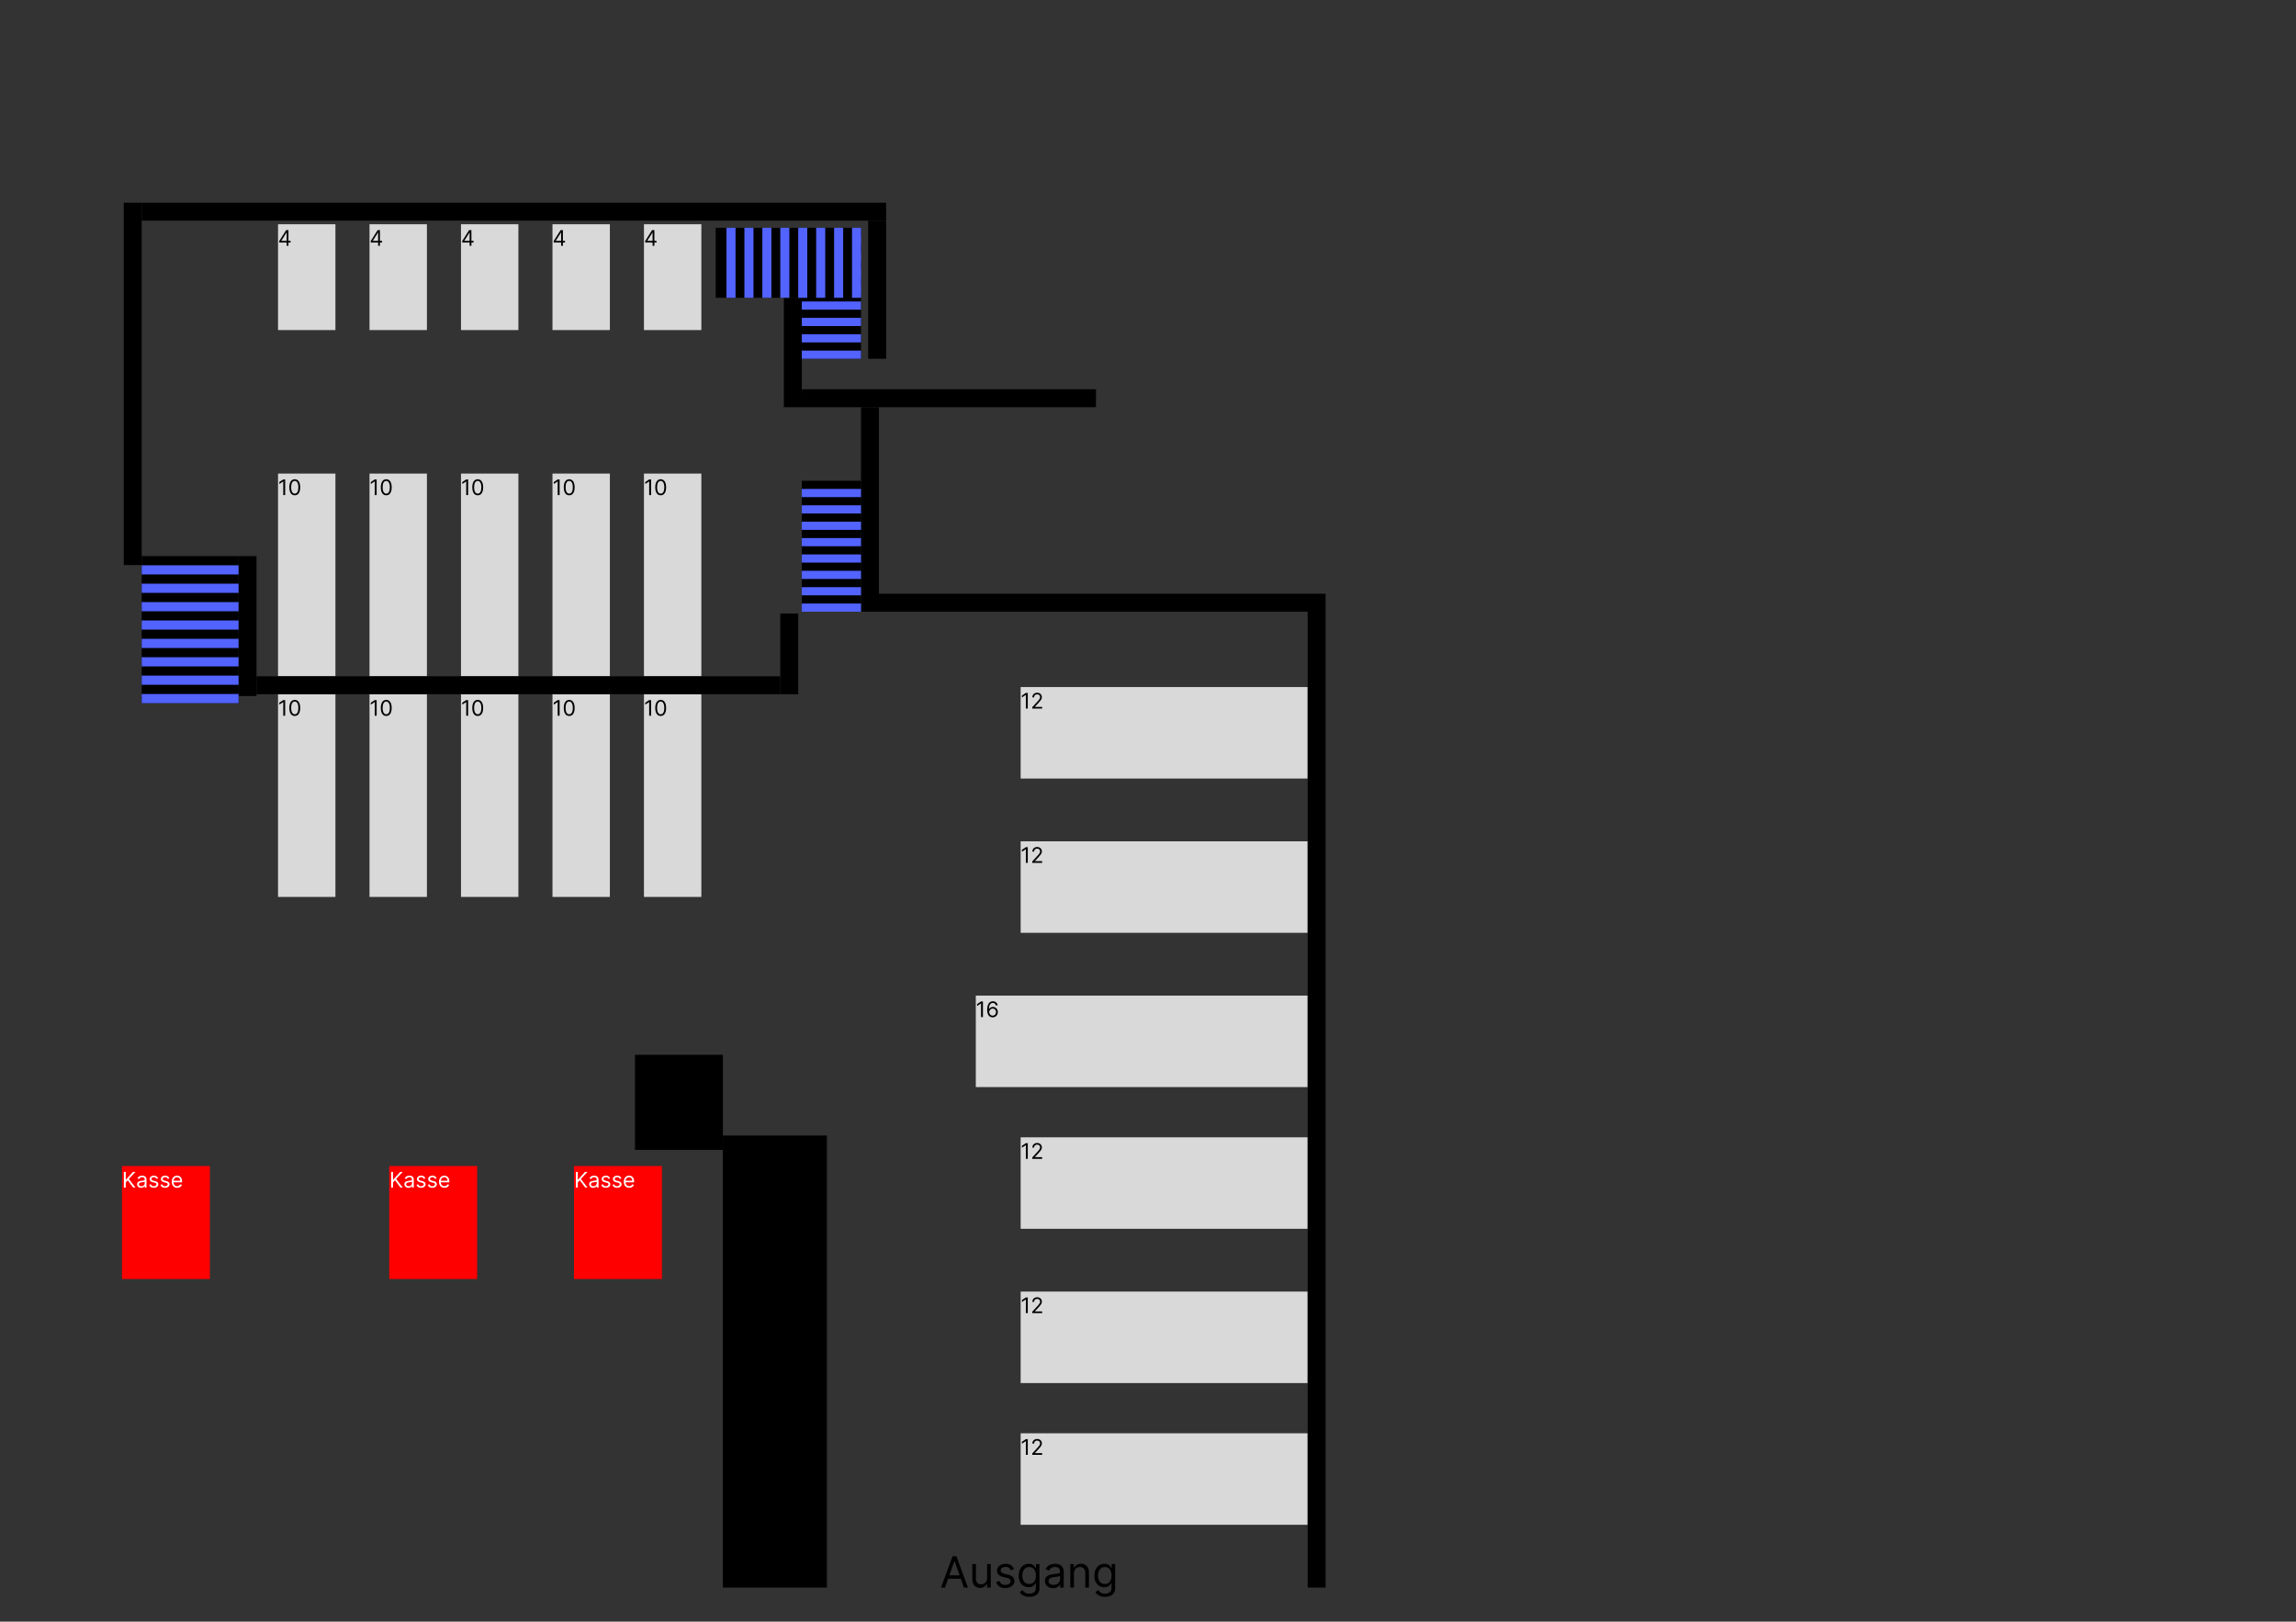 <svg width="1280" height="904" viewBox="0 0 1280 904" fill="none" xmlns="http://www.w3.org/2000/svg"><rect x="0" y="0" width="1280" height="904" fill="#333333" stroke="none"/><g id="Frame 1">
  <!-- <path fill="white" d="M0 0h1280v904H0Z" /> -->
  <path id="Tisch 15" fill="#D9D9D9" d="M569 383h160v51H569Z" />
  <path id="Tisch 14" fill="#D9D9D9" d="M569 469h160v51H569Z" />
  <path id="Tisch 13" fill="#D9D9D9" d="M544 555h185v51H544Z" />
  <path id="Tisch 12" fill="#D9D9D9" d="M569 634h160v51H569Z" />
  <path id="Tisch 11" fill="#D9D9D9" d="M569 720h160v51H569Z" />
  <path id="Tisch 10" fill="#D9D9D9" d="M569 799h160v51H569Z" />
  <path id="12" d="M572.972 386.273V395H571.915V387.381H571.864L569.733 388.795V387.722L571.915 386.273H572.972ZM575.482 395V394.233L578.362 391.08C578.7 390.71 578.979 390.389 579.197 390.116C579.416 389.841 579.578 389.582 579.683 389.341C579.791 389.097 579.845 388.841 579.845 388.574C579.845 388.267 579.771 388.001 579.624 387.777C579.479 387.553 579.28 387.379 579.027 387.257C578.774 387.135 578.49 387.074 578.175 387.074C577.839 387.074 577.547 387.143 577.297 387.283C577.05 387.419 576.858 387.611 576.722 387.858C576.588 388.105 576.521 388.395 576.521 388.727H575.516C575.516 388.216 575.634 387.767 575.869 387.381C576.105 386.994 576.426 386.693 576.832 386.477C577.241 386.261 577.7 386.153 578.209 386.153C578.72 386.153 579.173 386.261 579.568 386.477C579.963 386.693 580.273 386.984 580.497 387.351C580.722 387.717 580.834 388.125 580.834 388.574C580.834 388.895 580.776 389.209 580.659 389.516C580.545 389.82 580.347 390.159 580.062 390.534C579.781 390.906 579.391 391.361 578.891 391.898L576.93 393.994V394.062H580.987V395H575.482Z" fill="black" />
  <path id="12_2" d="M572.972 472.273V481H571.915V473.381H571.864L569.733 474.795V473.722L571.915 472.273H572.972ZM575.482 481V480.233L578.362 477.08C578.7 476.71 578.979 476.389 579.197 476.116C579.416 475.841 579.578 475.582 579.683 475.341C579.791 475.097 579.845 474.841 579.845 474.574C579.845 474.267 579.771 474.001 579.624 473.777C579.479 473.553 579.28 473.379 579.027 473.257C578.774 473.135 578.49 473.074 578.175 473.074C577.839 473.074 577.547 473.143 577.297 473.283C577.05 473.419 576.858 473.611 576.722 473.858C576.588 474.105 576.521 474.395 576.521 474.727H575.516C575.516 474.216 575.634 473.767 575.869 473.381C576.105 472.994 576.426 472.693 576.832 472.477C577.241 472.261 577.7 472.153 578.209 472.153C578.72 472.153 579.173 472.261 579.568 472.477C579.963 472.693 580.273 472.984 580.497 473.351C580.722 473.717 580.834 474.125 580.834 474.574C580.834 474.895 580.776 475.209 580.659 475.516C580.545 475.82 580.347 476.159 580.062 476.534C579.781 476.906 579.391 477.361 578.891 477.898L576.93 479.994V480.062H580.987V481H575.482Z" fill="black" />
  <path id="12_3" d="M572.972 637.273V646H571.915V638.381H571.864L569.733 639.795V638.722L571.915 637.273H572.972ZM575.482 646V645.233L578.362 642.08C578.7 641.71 578.979 641.389 579.197 641.116C579.416 640.841 579.578 640.582 579.683 640.341C579.791 640.097 579.845 639.841 579.845 639.574C579.845 639.267 579.771 639.001 579.624 638.777C579.479 638.553 579.28 638.379 579.027 638.257C578.774 638.135 578.49 638.074 578.175 638.074C577.839 638.074 577.547 638.143 577.297 638.283C577.05 638.419 576.858 638.611 576.722 638.858C576.588 639.105 576.521 639.395 576.521 639.727H575.516C575.516 639.216 575.634 638.767 575.869 638.381C576.105 637.994 576.426 637.693 576.832 637.477C577.241 637.261 577.7 637.153 578.209 637.153C578.72 637.153 579.173 637.261 579.568 637.477C579.963 637.693 580.273 637.984 580.497 638.351C580.722 638.717 580.834 639.125 580.834 639.574C580.834 639.895 580.776 640.209 580.659 640.516C580.545 640.82 580.347 641.159 580.062 641.534C579.781 641.906 579.391 642.361 578.891 642.898L576.93 644.994V645.062H580.987V646H575.482Z" fill="black" />
  <path id="12_4" d="M572.972 723.273V732H571.915V724.381H571.864L569.733 725.795V724.722L571.915 723.273H572.972ZM575.482 732V731.233L578.362 728.08C578.7 727.71 578.979 727.389 579.197 727.116C579.416 726.841 579.578 726.582 579.683 726.341C579.791 726.097 579.845 725.841 579.845 725.574C579.845 725.267 579.771 725.001 579.624 724.777C579.479 724.553 579.28 724.379 579.027 724.257C578.774 724.135 578.49 724.074 578.175 724.074C577.839 724.074 577.547 724.143 577.297 724.283C577.05 724.419 576.858 724.611 576.722 724.858C576.588 725.105 576.521 725.395 576.521 725.727H575.516C575.516 725.216 575.634 724.767 575.869 724.381C576.105 723.994 576.426 723.693 576.832 723.477C577.241 723.261 577.7 723.153 578.209 723.153C578.72 723.153 579.173 723.261 579.568 723.477C579.963 723.693 580.273 723.984 580.497 724.351C580.722 724.717 580.834 725.125 580.834 725.574C580.834 725.895 580.776 726.209 580.659 726.516C580.545 726.82 580.347 727.159 580.062 727.534C579.781 727.906 579.391 728.361 578.891 728.898L576.93 730.994V731.062H580.987V732H575.482Z" fill="black" />
  <path id="12_5" d="M572.972 802.273V811H571.915V803.381H571.864L569.733 804.795V803.722L571.915 802.273H572.972ZM575.482 811V810.233L578.362 807.08C578.7 806.71 578.979 806.389 579.197 806.116C579.416 805.841 579.578 805.582 579.683 805.341C579.791 805.097 579.845 804.841 579.845 804.574C579.845 804.267 579.771 804.001 579.624 803.777C579.479 803.553 579.28 803.379 579.027 803.257C578.774 803.135 578.49 803.074 578.175 803.074C577.839 803.074 577.547 803.143 577.297 803.283C577.05 803.419 576.858 803.611 576.722 803.858C576.588 804.105 576.521 804.395 576.521 804.727H575.516C575.516 804.216 575.634 803.767 575.869 803.381C576.105 802.994 576.426 802.693 576.832 802.477C577.241 802.261 577.7 802.153 578.209 802.153C578.72 802.153 579.173 802.261 579.568 802.477C579.963 802.693 580.273 802.984 580.497 803.351C580.722 803.717 580.834 804.125 580.834 804.574C580.834 804.895 580.776 805.209 580.659 805.516C580.545 805.82 580.347 806.159 580.062 806.534C579.781 806.906 579.391 807.361 578.891 807.898L576.93 809.994V810.062H580.987V811H575.482Z" fill="black" />
  <path id="16" d="M547.972 558.273V567H546.915V559.381H546.864L544.733 560.795V559.722L546.915 558.273H547.972ZM553.379 567.119C553.021 567.114 552.663 567.045 552.305 566.915C551.947 566.784 551.621 566.564 551.325 566.254C551.03 565.942 550.793 565.52 550.614 564.989C550.435 564.455 550.345 563.784 550.345 562.977C550.345 562.205 550.418 561.52 550.562 560.923C550.707 560.324 550.918 559.82 551.193 559.411C551.469 558.999 551.801 558.686 552.19 558.473C552.582 558.26 553.024 558.153 553.516 558.153C554.004 558.153 554.439 558.251 554.82 558.447C555.203 558.641 555.516 558.911 555.757 559.257C555.999 559.604 556.155 560.003 556.226 560.455H555.186C555.089 560.062 554.902 559.737 554.624 559.479C554.345 559.22 553.976 559.091 553.516 559.091C552.839 559.091 552.307 559.385 551.918 559.973C551.531 560.561 551.337 561.386 551.334 562.449H551.402C551.561 562.207 551.75 562.001 551.969 561.831C552.19 561.658 552.435 561.524 552.702 561.43C552.969 561.337 553.251 561.29 553.55 561.29C554.05 561.29 554.507 561.415 554.922 561.665C555.337 561.912 555.669 562.254 555.919 562.692C556.169 563.126 556.294 563.625 556.294 564.188C556.294 564.727 556.173 565.222 555.932 565.67C555.69 566.116 555.351 566.472 554.913 566.736C554.479 566.997 553.967 567.125 553.379 567.119ZM553.379 566.182C553.737 566.182 554.058 566.092 554.342 565.913C554.629 565.734 554.855 565.494 555.02 565.193C555.188 564.892 555.271 564.557 555.271 564.188C555.271 563.827 555.19 563.499 555.028 563.203C554.869 562.905 554.649 562.668 554.368 562.491C554.089 562.315 553.771 562.227 553.413 562.227C553.143 562.227 552.892 562.281 552.659 562.389C552.426 562.494 552.222 562.639 552.045 562.824C551.872 563.009 551.736 563.22 551.636 563.459C551.537 563.695 551.487 563.943 551.487 564.205C551.487 564.551 551.568 564.875 551.73 565.176C551.895 565.477 552.119 565.72 552.403 565.905C552.69 566.089 553.016 566.182 553.379 566.182Z" fill="black" />
  <path id="Ausgang" d="M526.83 885H524.614L531.023 867.545H533.205L539.614 885H537.398L532.182 870.307H532.045L526.83 885ZM527.648 878.182H536.58V880.057H527.648V878.182ZM550.31 879.648V871.909H552.321V885H550.31V882.784H550.173C549.866 883.449 549.389 884.014 548.741 884.48C548.094 884.94 547.276 885.17 546.287 885.17C545.469 885.17 544.741 884.991 544.105 884.634C543.469 884.27 542.969 883.724 542.605 882.997C542.241 882.264 542.06 881.341 542.06 880.227V871.909H544.071V880.091C544.071 881.045 544.338 881.807 544.872 882.375C545.412 882.943 546.099 883.227 546.935 883.227C547.435 883.227 547.943 883.099 548.46 882.844C548.983 882.588 549.42 882.196 549.773 881.668C550.131 881.139 550.31 880.466 550.31 879.648ZM565.278 874.841L563.471 875.352C563.357 875.051 563.19 874.759 562.968 874.474C562.752 874.185 562.457 873.946 562.082 873.759C561.707 873.571 561.227 873.477 560.641 873.477C559.84 873.477 559.173 873.662 558.638 874.031C558.11 874.395 557.846 874.858 557.846 875.42C557.846 875.92 558.028 876.315 558.391 876.605C558.755 876.895 559.323 877.136 560.096 877.33L562.039 877.807C563.21 878.091 564.082 878.526 564.656 879.111C565.229 879.69 565.516 880.437 565.516 881.352C565.516 882.102 565.3 882.773 564.869 883.364C564.442 883.955 563.846 884.42 563.079 884.761C562.312 885.102 561.42 885.273 560.403 885.273C559.067 885.273 557.962 884.983 557.087 884.403C556.212 883.824 555.658 882.977 555.425 881.864L557.335 881.386C557.516 882.091 557.86 882.619 558.366 882.972C558.877 883.324 559.545 883.5 560.369 883.5C561.306 883.5 562.05 883.301 562.602 882.903C563.158 882.5 563.437 882.017 563.437 881.455C563.437 881 563.278 880.619 562.96 880.312C562.641 880 562.153 879.767 561.494 879.614L559.312 879.102C558.113 878.818 557.232 878.378 556.67 877.781C556.113 877.179 555.835 876.426 555.835 875.523C555.835 874.784 556.042 874.131 556.457 873.562C556.877 872.994 557.448 872.548 558.17 872.224C558.897 871.901 559.721 871.739 560.641 871.739C561.937 871.739 562.954 872.023 563.692 872.591C564.437 873.159 564.965 873.909 565.278 874.841ZM573.828 890.182C572.857 890.182 572.021 890.057 571.322 889.807C570.624 889.562 570.041 889.239 569.575 888.835C569.115 888.438 568.749 888.011 568.476 887.557L570.078 886.432C570.26 886.67 570.49 886.943 570.768 887.25C571.047 887.562 571.428 887.832 571.911 888.06C572.399 888.293 573.038 888.409 573.828 888.409C574.885 888.409 575.757 888.153 576.445 887.642C577.132 887.131 577.476 886.33 577.476 885.239V882.58H577.305C577.158 882.818 576.947 883.114 576.675 883.466C576.408 883.812 576.021 884.122 575.516 884.395C575.016 884.662 574.339 884.795 573.487 884.795C572.43 884.795 571.482 884.545 570.641 884.045C569.805 883.545 569.143 882.818 568.655 881.864C568.172 880.909 567.93 879.75 567.93 878.386C567.93 877.045 568.166 875.878 568.638 874.884C569.109 873.884 569.766 873.111 570.607 872.565C571.447 872.014 572.419 871.739 573.521 871.739C574.374 871.739 575.05 871.881 575.55 872.165C576.055 872.443 576.442 872.761 576.709 873.119C576.982 873.472 577.192 873.761 577.339 873.989H577.544V871.909H579.487V885.375C579.487 886.5 579.232 887.415 578.72 888.119C578.214 888.83 577.533 889.349 576.675 889.679C575.822 890.014 574.874 890.182 573.828 890.182ZM573.76 882.989C574.567 882.989 575.249 882.804 575.805 882.435C576.362 882.065 576.786 881.534 577.075 880.841C577.365 880.148 577.51 879.318 577.51 878.352C577.51 877.409 577.368 876.577 577.084 875.855C576.8 875.134 576.379 874.568 575.822 874.159C575.266 873.75 574.578 873.545 573.76 873.545C572.908 873.545 572.197 873.761 571.629 874.193C571.067 874.625 570.643 875.205 570.359 875.932C570.081 876.659 569.942 877.466 569.942 878.352C569.942 879.261 570.084 880.065 570.368 880.764C570.658 881.457 571.084 882.003 571.646 882.401C572.214 882.793 572.919 882.989 573.76 882.989ZM587.021 885.307C586.192 885.307 585.439 885.151 584.763 884.838C584.087 884.52 583.55 884.062 583.152 883.466C582.754 882.864 582.555 882.136 582.555 881.284C582.555 880.534 582.703 879.926 582.999 879.46C583.294 878.989 583.689 878.619 584.183 878.352C584.678 878.085 585.223 877.886 585.82 877.756C586.422 877.619 587.027 877.511 587.635 877.432C588.43 877.33 589.075 877.253 589.57 877.202C590.07 877.145 590.433 877.051 590.661 876.92C590.893 876.79 591.01 876.562 591.01 876.239V876.17C591.01 875.33 590.78 874.676 590.32 874.21C589.865 873.744 589.175 873.511 588.249 873.511C587.288 873.511 586.536 873.722 585.99 874.142C585.445 874.562 585.061 875.011 584.839 875.489L582.93 874.807C583.271 874.011 583.726 873.392 584.294 872.949C584.868 872.5 585.493 872.187 586.169 872.011C586.851 871.83 587.521 871.739 588.18 871.739C588.601 871.739 589.084 871.79 589.629 871.892C590.18 871.989 590.712 872.19 591.223 872.497C591.74 872.804 592.169 873.267 592.51 873.886C592.851 874.506 593.021 875.335 593.021 876.375V885H591.01V883.227H590.908C590.771 883.511 590.544 883.815 590.226 884.139C589.908 884.463 589.484 884.739 588.956 884.966C588.428 885.193 587.783 885.307 587.021 885.307ZM587.328 883.5C588.124 883.5 588.794 883.344 589.339 883.031C589.891 882.719 590.305 882.315 590.584 881.821C590.868 881.327 591.01 880.807 591.01 880.261V878.42C590.925 878.523 590.737 878.616 590.447 878.702C590.163 878.781 589.834 878.852 589.459 878.915C589.089 878.972 588.729 879.023 588.376 879.068C588.03 879.108 587.749 879.142 587.533 879.17C587.01 879.239 586.521 879.349 586.067 879.503C585.618 879.651 585.254 879.875 584.976 880.176C584.703 880.472 584.567 880.875 584.567 881.386C584.567 882.085 584.825 882.614 585.342 882.972C585.865 883.324 586.527 883.5 587.328 883.5ZM598.704 877.125V885H596.692V871.909H598.636V873.955H598.806C599.113 873.29 599.579 872.756 600.204 872.352C600.829 871.943 601.636 871.739 602.624 871.739C603.511 871.739 604.286 871.92 604.951 872.284C605.616 872.642 606.133 873.188 606.502 873.92C606.871 874.648 607.056 875.568 607.056 876.682V885H605.045V876.818C605.045 875.79 604.778 874.989 604.244 874.415C603.71 873.835 602.977 873.545 602.045 873.545C601.403 873.545 600.829 873.685 600.323 873.963C599.823 874.241 599.428 874.648 599.138 875.182C598.849 875.716 598.704 876.364 598.704 877.125ZM616.016 890.182C615.044 890.182 614.209 890.057 613.51 889.807C612.811 889.562 612.229 889.239 611.763 888.835C611.303 888.438 610.936 888.011 610.663 887.557L612.266 886.432C612.447 886.67 612.678 886.943 612.956 887.25C613.234 887.562 613.615 887.832 614.098 888.06C614.587 888.293 615.226 888.409 616.016 888.409C617.072 888.409 617.945 888.153 618.632 887.642C619.32 887.131 619.663 886.33 619.663 885.239V882.58H619.493C619.345 882.818 619.135 883.114 618.862 883.466C618.595 883.812 618.209 884.122 617.703 884.395C617.203 884.662 616.527 884.795 615.675 884.795C614.618 884.795 613.669 884.545 612.828 884.045C611.993 883.545 611.331 882.818 610.842 881.864C610.359 880.909 610.118 879.75 610.118 878.386C610.118 877.045 610.354 875.878 610.825 874.884C611.297 873.884 611.953 873.111 612.794 872.565C613.635 872.014 614.607 871.739 615.709 871.739C616.561 871.739 617.237 871.881 617.737 872.165C618.243 872.443 618.629 872.761 618.896 873.119C619.169 873.472 619.379 873.761 619.527 873.989H619.732V871.909H621.675V885.375C621.675 886.5 621.419 887.415 620.908 888.119C620.402 888.83 619.72 889.349 618.862 889.679C618.01 890.014 617.061 890.182 616.016 890.182ZM615.947 882.989C616.754 882.989 617.436 882.804 617.993 882.435C618.55 882.065 618.973 881.534 619.263 880.841C619.553 880.148 619.697 879.318 619.697 878.352C619.697 877.409 619.555 876.577 619.271 875.855C618.987 875.134 618.567 874.568 618.01 874.159C617.453 873.75 616.766 873.545 615.947 873.545C615.095 873.545 614.385 873.761 613.817 874.193C613.254 874.625 612.831 875.205 612.547 875.932C612.268 876.659 612.129 877.466 612.129 878.352C612.129 879.261 612.271 880.065 612.555 880.764C612.845 881.457 613.271 882.003 613.834 882.401C614.402 882.793 615.107 882.989 615.947 882.989Z" fill="black" />
  <path id="Tisch 09" fill="#D9D9D9" d="M359 387h32v113H359Z" />
  <path id="Tisch 08" fill="#D9D9D9" d="M308 387h32v113H308Z" />
  <path id="Tisch 07" fill="#D9D9D9" d="M257 387h32v113H257Z" />
  <path id="Tisch 06" fill="#D9D9D9" d="M206 387h32v113H206Z" />
  <path id="Tisch 05" fill="#D9D9D9" d="M155 387h32v113H155Z" />
  <path id="Tisch 04" fill="#D9D9D9" d="M359 264h32v113H359Z" />
  <path id="Tisch 03" fill="#D9D9D9" d="M308 264h32v113H308Z" />
  <path id="Tisch 02" fill="#D9D9D9" d="M257 264h32v113H257Z" />
  <path id="Tisch 01" fill="#D9D9D9" d="M206 264h32v113H206Z" />
  <path id="Tisch 00" fill="#D9D9D9" d="M155 264h32v113H155Z" />
  <path id="Tisch 16" fill="#D9D9D9" d="M155 125h32v59H155Z" />
  <path id="Tisch 17" fill="#D9D9D9" d="M206 125h32v59H206Z" />
  <path id="Tisch 18" fill="#D9D9D9" d="M257 125h32v59H257Z" />
  <path id="Tisch 19" fill="#D9D9D9" d="M308 125h32v59H308Z" />
  <path id="Tisch 20" fill="#D9D9D9" d="M359 125h32v59H359Z" />
  <path id="Barriere 04" fill="black" d="M133 310h10v78H133Z" />
  <path id="Barriere 03" fill="black" d="M69 113h10v202H69Z" />
  <path id="Barriere 02" fill="black" d="M79 113h415v10H79Z" />
  <path id="Barriere 5" fill="black" d="M484 123h10v77H484Z" />
  <path id="Barriere 8" fill="black" d="M480 227h10v114H480Z" />
  <path id="Barriere 9" fill="black" d="M435 342h10v45H435Z" />
  <path id="Barriere 6" fill="black" d="M437 166h10v61H437Z" />
  <path id="Barriere 7" fill="black" d="M447 217h164v10H447Z" />
  <path id="Barriere 10" fill="black" d="M490 331h249v10H490Z" />
  <path id="Barriere 12" fill="black" d="M403 633h58v252H403Z" />
  <path id="Barriere 13" fill="black" d="M354 588h49v53H354Z" />
  <path id="Barriere 11" fill="black" d="M729 341h10v544H729Z" />
  <path id="Barriere 01" fill="black" d="M143 377h292v10H143Z" /><g id="Group 1">
  <path id="Rectangle 19" fill="black" d="M79 310h54v82H79Z" />
  <path id="Rectangle 20" fill="#5263FF" d="M79 315.125h54v5.125H79Z" />
  <path id="Rectangle 21" fill="#5263FF" d="M79 325.375h54v5.125H79Z" />
  <path id="Rectangle 22" fill="#5263FF" d="M79 335.625h54v5.125H79Z" />
  <path id="Rectangle 23" fill="#5263FF" d="M79 345.875h54v5.125H79Z" />
  <path id="Rectangle 24" fill="#5263FF" d="M79 356.125h54v5.125H79Z" />
  <path id="Rectangle 25" fill="#5263FF" d="M79 366.375h54v5.125H79Z" />
  <path id="Rectangle 26" fill="#5263FF" d="M79 376.625h54v5.125H79Z" />
  <path id="Rectangle 27" fill="#5263FF" d="M79 386.875h54v5.125H79Z" /></g><g id="Group 2">
  <path id="Rectangle 19_2" fill="black" d="M447 127h33v73H447Z" />
  <path id="Rectangle 20_2" fill="#5263FF" d="M447 131.562h33v4.562H447Z" />
  <path id="Rectangle 21_2" fill="#5263FF" d="M447 140.688h33v4.562H447Z" />
  <path id="Rectangle 22_2" fill="#5263FF" d="M447 149.812h33v4.562H447Z" />
  <path id="Rectangle 23_2" fill="#5263FF" d="M447 158.938h33v4.562H447Z" />
  <path id="Rectangle 24_2" fill="#5263FF" d="M447 168.062h33v4.562H447Z" />
  <path id="Rectangle 25_2" fill="#5263FF" d="M447 177.188h33v4.562H447Z" />
  <path id="Rectangle 26_2" fill="#5263FF" d="M447 186.312h33v4.562H447Z" />
  <path id="Rectangle 27_2" fill="#5263FF" d="M447 195.438h33v4.562H447Z" /></g><g id="Group 4">
  <path id="Rectangle 19_3" fill="black" d="M447 268h33v73H447Z" />
  <path id="Rectangle 20_3" fill="#5263FF" d="M447 272.562h33v4.562H447Z" />
  <path id="Rectangle 21_3" fill="#5263FF" d="M447 281.688h33v4.562H447Z" />
  <path id="Rectangle 22_3" fill="#5263FF" d="M447 290.812h33v4.562H447Z" />
  <path id="Rectangle 23_3" fill="#5263FF" d="M447 299.938h33v4.562H447Z" />
  <path id="Rectangle 24_3" fill="#5263FF" d="M447 309.062h33v4.562H447Z" />
  <path id="Rectangle 25_3" fill="#5263FF" d="M447 318.188h33v4.562H447Z" />
  <path id="Rectangle 26_3" fill="#5263FF" d="M447 327.312h33v4.562H447Z" />
  <path id="Rectangle 27_3" fill="#5263FF" d="M447 336.438h33v4.562H447Z" /></g>
  <path id="4" d="M155.699 135.21V134.341L159.534 128.273H160.165V129.619H159.739L156.841 134.205V134.273H162.006V135.21H155.699ZM159.807 137V134.946V134.541V128.273H160.812V137H159.807Z" fill="black" />
  <path id="4_2" d="M206.699 135.21V134.341L210.534 128.273H211.165V129.619H210.739L207.841 134.205V134.273H213.006V135.21H206.699ZM210.807 137V134.946V134.541V128.273H211.812V137H210.807Z" fill="black" />
  <path id="4_3" d="M257.699 135.21V134.341L261.534 128.273H262.165V129.619H261.739L258.841 134.205V134.273H264.006V135.21H257.699ZM261.807 137V134.946V134.541V128.273H262.812V137H261.807Z" fill="black" />
  <path id="4_4" d="M308.699 135.21V134.341L312.534 128.273H313.165V129.619H312.739L309.841 134.205V134.273H315.006V135.21H308.699ZM312.807 137V134.946V134.541V128.273H313.812V137H312.807Z" fill="black" />
  <path id="4_5" d="M359.699 135.21V134.341L363.534 128.273H364.165V129.619H363.739L360.841 134.205V134.273H366.006V135.21H359.699ZM363.807 137V134.946V134.541V128.273H364.812V137H363.807Z" fill="black" />
  <path id="10" d="M158.972 267.273V276H157.915V268.381H157.864L155.733 269.795V268.722L157.915 267.273H158.972ZM164.328 276.119C163.686 276.119 163.139 275.945 162.688 275.595C162.236 275.243 161.891 274.733 161.652 274.065C161.413 273.395 161.294 272.585 161.294 271.636C161.294 270.693 161.413 269.888 161.652 269.22C161.893 268.55 162.24 268.038 162.692 267.686C163.146 267.331 163.692 267.153 164.328 267.153C164.964 267.153 165.509 267.331 165.96 267.686C166.415 268.038 166.761 268.55 167 269.22C167.241 269.888 167.362 270.693 167.362 271.636C167.362 272.585 167.243 273.395 167.004 274.065C166.766 274.733 166.42 275.243 165.969 275.595C165.517 275.945 164.97 276.119 164.328 276.119ZM164.328 275.182C164.964 275.182 165.459 274.875 165.811 274.261C166.163 273.648 166.339 272.773 166.339 271.636C166.339 270.881 166.259 270.237 166.097 269.706C165.938 269.175 165.707 268.77 165.406 268.491C165.108 268.213 164.749 268.074 164.328 268.074C163.697 268.074 163.205 268.385 162.849 269.007C162.494 269.626 162.317 270.503 162.317 271.636C162.317 272.392 162.396 273.034 162.555 273.562C162.714 274.091 162.943 274.493 163.241 274.768C163.543 275.044 163.905 275.182 164.328 275.182Z" fill="black" />
  <path id="10_2" d="M209.972 267.273V276H208.915V268.381H208.864L206.733 269.795V268.722L208.915 267.273H209.972ZM215.328 276.119C214.686 276.119 214.139 275.945 213.688 275.595C213.236 275.243 212.891 274.733 212.652 274.065C212.413 273.395 212.294 272.585 212.294 271.636C212.294 270.693 212.413 269.888 212.652 269.22C212.893 268.55 213.24 268.038 213.692 267.686C214.146 267.331 214.692 267.153 215.328 267.153C215.964 267.153 216.509 267.331 216.96 267.686C217.415 268.038 217.761 268.55 218 269.22C218.241 269.888 218.362 270.693 218.362 271.636C218.362 272.585 218.243 273.395 218.004 274.065C217.766 274.733 217.42 275.243 216.969 275.595C216.517 275.945 215.97 276.119 215.328 276.119ZM215.328 275.182C215.964 275.182 216.459 274.875 216.811 274.261C217.163 273.648 217.339 272.773 217.339 271.636C217.339 270.881 217.259 270.237 217.097 269.706C216.938 269.175 216.707 268.77 216.406 268.491C216.108 268.213 215.749 268.074 215.328 268.074C214.697 268.074 214.205 268.385 213.849 269.007C213.494 269.626 213.317 270.503 213.317 271.636C213.317 272.392 213.396 273.034 213.555 273.562C213.714 274.091 213.943 274.493 214.241 274.768C214.543 275.044 214.905 275.182 215.328 275.182Z" fill="black" />
  <path id="10_3" d="M260.972 267.273V276H259.915V268.381H259.864L257.733 269.795V268.722L259.915 267.273H260.972ZM266.328 276.119C265.686 276.119 265.139 275.945 264.688 275.595C264.236 275.243 263.891 274.733 263.652 274.065C263.413 273.395 263.294 272.585 263.294 271.636C263.294 270.693 263.413 269.888 263.652 269.22C263.893 268.55 264.24 268.038 264.692 267.686C265.146 267.331 265.692 267.153 266.328 267.153C266.964 267.153 267.509 267.331 267.96 267.686C268.415 268.038 268.761 268.55 269 269.22C269.241 269.888 269.362 270.693 269.362 271.636C269.362 272.585 269.243 273.395 269.004 274.065C268.766 274.733 268.42 275.243 267.969 275.595C267.517 275.945 266.97 276.119 266.328 276.119ZM266.328 275.182C266.964 275.182 267.459 274.875 267.811 274.261C268.163 273.648 268.339 272.773 268.339 271.636C268.339 270.881 268.259 270.237 268.097 269.706C267.938 269.175 267.707 268.77 267.406 268.491C267.108 268.213 266.749 268.074 266.328 268.074C265.697 268.074 265.205 268.385 264.849 269.007C264.494 269.626 264.317 270.503 264.317 271.636C264.317 272.392 264.396 273.034 264.555 273.562C264.714 274.091 264.943 274.493 265.241 274.768C265.543 275.044 265.905 275.182 266.328 275.182Z" fill="black" />
  <path id="10_4" d="M311.972 267.273V276H310.915V268.381H310.864L308.733 269.795V268.722L310.915 267.273H311.972ZM317.328 276.119C316.686 276.119 316.139 275.945 315.688 275.595C315.236 275.243 314.891 274.733 314.652 274.065C314.413 273.395 314.294 272.585 314.294 271.636C314.294 270.693 314.413 269.888 314.652 269.22C314.893 268.55 315.24 268.038 315.692 267.686C316.146 267.331 316.692 267.153 317.328 267.153C317.964 267.153 318.509 267.331 318.96 267.686C319.415 268.038 319.761 268.55 320 269.22C320.241 269.888 320.362 270.693 320.362 271.636C320.362 272.585 320.243 273.395 320.004 274.065C319.766 274.733 319.42 275.243 318.969 275.595C318.517 275.945 317.97 276.119 317.328 276.119ZM317.328 275.182C317.964 275.182 318.459 274.875 318.811 274.261C319.163 273.648 319.339 272.773 319.339 271.636C319.339 270.881 319.259 270.237 319.097 269.706C318.938 269.175 318.707 268.77 318.406 268.491C318.108 268.213 317.749 268.074 317.328 268.074C316.697 268.074 316.205 268.385 315.849 269.007C315.494 269.626 315.317 270.503 315.317 271.636C315.317 272.392 315.396 273.034 315.555 273.562C315.714 274.091 315.943 274.493 316.241 274.768C316.543 275.044 316.905 275.182 317.328 275.182Z" fill="black" />
  <path id="10_5" d="M362.972 267.273V276H361.915V268.381H361.864L359.733 269.795V268.722L361.915 267.273H362.972ZM368.328 276.119C367.686 276.119 367.139 275.945 366.688 275.595C366.236 275.243 365.891 274.733 365.652 274.065C365.413 273.395 365.294 272.585 365.294 271.636C365.294 270.693 365.413 269.888 365.652 269.22C365.893 268.55 366.24 268.038 366.692 267.686C367.146 267.331 367.692 267.153 368.328 267.153C368.964 267.153 369.509 267.331 369.96 267.686C370.415 268.038 370.761 268.55 371 269.22C371.241 269.888 371.362 270.693 371.362 271.636C371.362 272.585 371.243 273.395 371.004 274.065C370.766 274.733 370.42 275.243 369.969 275.595C369.517 275.945 368.97 276.119 368.328 276.119ZM368.328 275.182C368.964 275.182 369.459 274.875 369.811 274.261C370.163 273.648 370.339 272.773 370.339 271.636C370.339 270.881 370.259 270.237 370.097 269.706C369.938 269.175 369.707 268.77 369.406 268.491C369.108 268.213 368.749 268.074 368.328 268.074C367.697 268.074 367.205 268.385 366.849 269.007C366.494 269.626 366.317 270.503 366.317 271.636C366.317 272.392 366.396 273.034 366.555 273.562C366.714 274.091 366.943 274.493 367.241 274.768C367.543 275.044 367.905 275.182 368.328 275.182Z" fill="black" />
  <path id="10_6" d="M158.972 390.273V399H157.915V391.381H157.864L155.733 392.795V391.722L157.915 390.273H158.972ZM164.328 399.119C163.686 399.119 163.139 398.945 162.688 398.595C162.236 398.243 161.891 397.733 161.652 397.065C161.413 396.395 161.294 395.585 161.294 394.636C161.294 393.693 161.413 392.888 161.652 392.22C161.893 391.55 162.24 391.038 162.692 390.686C163.146 390.331 163.692 390.153 164.328 390.153C164.964 390.153 165.509 390.331 165.96 390.686C166.415 391.038 166.761 391.55 167 392.22C167.241 392.888 167.362 393.693 167.362 394.636C167.362 395.585 167.243 396.395 167.004 397.065C166.766 397.733 166.42 398.243 165.969 398.595C165.517 398.945 164.97 399.119 164.328 399.119ZM164.328 398.182C164.964 398.182 165.459 397.875 165.811 397.261C166.163 396.648 166.339 395.773 166.339 394.636C166.339 393.881 166.259 393.237 166.097 392.706C165.938 392.175 165.707 391.77 165.406 391.491C165.108 391.213 164.749 391.074 164.328 391.074C163.697 391.074 163.205 391.385 162.849 392.007C162.494 392.626 162.317 393.503 162.317 394.636C162.317 395.392 162.396 396.034 162.555 396.562C162.714 397.091 162.943 397.493 163.241 397.768C163.543 398.044 163.905 398.182 164.328 398.182Z" fill="black" />
  <path id="10_7" d="M209.972 390.273V399H208.915V391.381H208.864L206.733 392.795V391.722L208.915 390.273H209.972ZM215.328 399.119C214.686 399.119 214.139 398.945 213.688 398.595C213.236 398.243 212.891 397.733 212.652 397.065C212.413 396.395 212.294 395.585 212.294 394.636C212.294 393.693 212.413 392.888 212.652 392.22C212.893 391.55 213.24 391.038 213.692 390.686C214.146 390.331 214.692 390.153 215.328 390.153C215.964 390.153 216.509 390.331 216.96 390.686C217.415 391.038 217.761 391.55 218 392.22C218.241 392.888 218.362 393.693 218.362 394.636C218.362 395.585 218.243 396.395 218.004 397.065C217.766 397.733 217.42 398.243 216.969 398.595C216.517 398.945 215.97 399.119 215.328 399.119ZM215.328 398.182C215.964 398.182 216.459 397.875 216.811 397.261C217.163 396.648 217.339 395.773 217.339 394.636C217.339 393.881 217.259 393.237 217.097 392.706C216.938 392.175 216.707 391.77 216.406 391.491C216.108 391.213 215.749 391.074 215.328 391.074C214.697 391.074 214.205 391.385 213.849 392.007C213.494 392.626 213.317 393.503 213.317 394.636C213.317 395.392 213.396 396.034 213.555 396.562C213.714 397.091 213.943 397.493 214.241 397.768C214.543 398.044 214.905 398.182 215.328 398.182Z" fill="black" />
  <path id="10_8" d="M260.972 390.273V399H259.915V391.381H259.864L257.733 392.795V391.722L259.915 390.273H260.972ZM266.328 399.119C265.686 399.119 265.139 398.945 264.688 398.595C264.236 398.243 263.891 397.733 263.652 397.065C263.413 396.395 263.294 395.585 263.294 394.636C263.294 393.693 263.413 392.888 263.652 392.22C263.893 391.55 264.24 391.038 264.692 390.686C265.146 390.331 265.692 390.153 266.328 390.153C266.964 390.153 267.509 390.331 267.96 390.686C268.415 391.038 268.761 391.55 269 392.22C269.241 392.888 269.362 393.693 269.362 394.636C269.362 395.585 269.243 396.395 269.004 397.065C268.766 397.733 268.42 398.243 267.969 398.595C267.517 398.945 266.97 399.119 266.328 399.119ZM266.328 398.182C266.964 398.182 267.459 397.875 267.811 397.261C268.163 396.648 268.339 395.773 268.339 394.636C268.339 393.881 268.259 393.237 268.097 392.706C267.938 392.175 267.707 391.77 267.406 391.491C267.108 391.213 266.749 391.074 266.328 391.074C265.697 391.074 265.205 391.385 264.849 392.007C264.494 392.626 264.317 393.503 264.317 394.636C264.317 395.392 264.396 396.034 264.555 396.562C264.714 397.091 264.943 397.493 265.241 397.768C265.543 398.044 265.905 398.182 266.328 398.182Z" fill="black" />
  <path id="10_9" d="M311.972 390.273V399H310.915V391.381H310.864L308.733 392.795V391.722L310.915 390.273H311.972ZM317.328 399.119C316.686 399.119 316.139 398.945 315.688 398.595C315.236 398.243 314.891 397.733 314.652 397.065C314.413 396.395 314.294 395.585 314.294 394.636C314.294 393.693 314.413 392.888 314.652 392.22C314.893 391.55 315.24 391.038 315.692 390.686C316.146 390.331 316.692 390.153 317.328 390.153C317.964 390.153 318.509 390.331 318.96 390.686C319.415 391.038 319.761 391.55 320 392.22C320.241 392.888 320.362 393.693 320.362 394.636C320.362 395.585 320.243 396.395 320.004 397.065C319.766 397.733 319.42 398.243 318.969 398.595C318.517 398.945 317.97 399.119 317.328 399.119ZM317.328 398.182C317.964 398.182 318.459 397.875 318.811 397.261C319.163 396.648 319.339 395.773 319.339 394.636C319.339 393.881 319.259 393.237 319.097 392.706C318.938 392.175 318.707 391.77 318.406 391.491C318.108 391.213 317.749 391.074 317.328 391.074C316.697 391.074 316.205 391.385 315.849 392.007C315.494 392.626 315.317 393.503 315.317 394.636C315.317 395.392 315.396 396.034 315.555 396.562C315.714 397.091 315.943 397.493 316.241 397.768C316.543 398.044 316.905 398.182 317.328 398.182Z" fill="black" />
  <path id="10_10" d="M362.972 390.273V399H361.915V391.381H361.864L359.733 392.795V391.722L361.915 390.273H362.972ZM368.328 399.119C367.686 399.119 367.139 398.945 366.688 398.595C366.236 398.243 365.891 397.733 365.652 397.065C365.413 396.395 365.294 395.585 365.294 394.636C365.294 393.693 365.413 392.888 365.652 392.22C365.893 391.55 366.24 391.038 366.692 390.686C367.146 390.331 367.692 390.153 368.328 390.153C368.964 390.153 369.509 390.331 369.96 390.686C370.415 391.038 370.761 391.55 371 392.22C371.241 392.888 371.362 393.693 371.362 394.636C371.362 395.585 371.243 396.395 371.004 397.065C370.766 397.733 370.42 398.243 369.969 398.595C369.517 398.945 368.97 399.119 368.328 399.119ZM368.328 398.182C368.964 398.182 369.459 397.875 369.811 397.261C370.163 396.648 370.339 395.773 370.339 394.636C370.339 393.881 370.259 393.237 370.097 392.706C369.938 392.175 369.707 391.77 369.406 391.491C369.108 391.213 368.749 391.074 368.328 391.074C367.697 391.074 367.205 391.385 366.849 392.007C366.494 392.626 366.317 393.503 366.317 394.636C366.317 395.392 366.396 396.034 366.555 396.562C366.714 397.091 366.943 397.493 367.241 397.768C367.543 398.044 367.905 398.182 368.328 398.182Z" fill="black" />
  <path id="Rectangle 28" fill="#FF0000" d="M320 650h49v63H320Z" />
  <path id="Rectangle 29" fill="#FF0000" d="M217 650h49v63H217Z" />
  <path id="Rectangle 30" fill="#FF0000" d="M68 650h49v63H68Z" />
  <path id="Kasse" d="M69.057 662V653.273H70.114V657.602H70.216L74.136 653.273H75.517L71.852 657.21L75.517 662H74.239L71.204 657.943L70.114 659.17V662H69.057ZM78.675 662.153C78.26 662.153 77.883 662.075 77.546 661.919C77.207 661.76 76.939 661.531 76.74 661.233C76.541 660.932 76.442 660.568 76.442 660.142C76.442 659.767 76.516 659.463 76.663 659.23C76.811 658.994 77.008 658.81 77.256 658.676C77.503 658.543 77.776 658.443 78.074 658.378C78.375 658.31 78.678 658.256 78.981 658.216C79.379 658.165 79.702 658.126 79.949 658.101C80.199 658.072 80.381 658.026 80.494 657.96C80.611 657.895 80.669 657.781 80.669 657.619V657.585C80.669 657.165 80.554 656.838 80.324 656.605C80.097 656.372 79.751 656.256 79.288 656.256C78.808 656.256 78.432 656.361 78.159 656.571C77.886 656.781 77.695 657.006 77.584 657.244L76.629 656.903C76.8 656.506 77.027 656.196 77.311 655.974C77.598 655.75 77.91 655.594 78.249 655.506C78.59 655.415 78.925 655.369 79.254 655.369C79.465 655.369 79.706 655.395 79.979 655.446C80.254 655.494 80.52 655.595 80.776 655.749C81.034 655.902 81.249 656.134 81.419 656.443C81.59 656.753 81.675 657.168 81.675 657.688V662H80.669V661.114H80.618C80.55 661.256 80.436 661.408 80.277 661.57C80.118 661.732 79.906 661.869 79.642 661.983C79.378 662.097 79.055 662.153 78.675 662.153ZM78.828 661.25C79.226 661.25 79.561 661.172 79.834 661.016C80.109 660.859 80.317 660.658 80.456 660.411C80.598 660.163 80.669 659.903 80.669 659.631V658.71C80.626 658.761 80.533 658.808 80.388 658.851C80.246 658.891 80.081 658.926 79.894 658.957C79.709 658.986 79.528 659.011 79.352 659.034C79.179 659.054 79.038 659.071 78.93 659.085C78.669 659.119 78.425 659.175 78.197 659.251C77.973 659.325 77.791 659.437 77.652 659.588C77.516 659.736 77.447 659.937 77.447 660.193C77.447 660.543 77.577 660.807 77.835 660.986C78.097 661.162 78.428 661.25 78.828 661.25ZM88.147 656.92L87.243 657.176C87.186 657.026 87.103 656.879 86.992 656.737C86.884 656.592 86.736 656.473 86.549 656.379C86.361 656.286 86.121 656.239 85.829 656.239C85.428 656.239 85.094 656.331 84.827 656.516C84.563 656.697 84.431 656.929 84.431 657.21C84.431 657.46 84.522 657.658 84.704 657.803C84.885 657.947 85.169 658.068 85.556 658.165L86.527 658.403C87.113 658.545 87.549 658.763 87.836 659.055C88.123 659.345 88.266 659.719 88.266 660.176C88.266 660.551 88.158 660.886 87.942 661.182C87.729 661.477 87.431 661.71 87.047 661.881C86.664 662.051 86.218 662.136 85.709 662.136C85.041 662.136 84.489 661.991 84.052 661.702C83.614 661.412 83.337 660.989 83.221 660.432L84.175 660.193C84.266 660.545 84.438 660.81 84.691 660.986C84.946 661.162 85.28 661.25 85.692 661.25C86.161 661.25 86.533 661.151 86.809 660.952C87.087 660.75 87.226 660.509 87.226 660.227C87.226 660 87.147 659.81 86.988 659.656C86.829 659.5 86.584 659.384 86.255 659.307L85.164 659.051C84.564 658.909 84.124 658.689 83.843 658.391C83.564 658.089 83.425 657.713 83.425 657.261C83.425 656.892 83.529 656.565 83.736 656.281C83.946 655.997 84.232 655.774 84.593 655.612C84.956 655.45 85.368 655.369 85.829 655.369C86.476 655.369 86.985 655.511 87.354 655.795C87.726 656.08 87.99 656.455 88.147 656.92ZM94.416 656.92L93.513 657.176C93.456 657.026 93.372 656.879 93.261 656.737C93.153 656.592 93.006 656.473 92.818 656.379C92.631 656.286 92.391 656.239 92.098 656.239C91.697 656.239 91.364 656.331 91.097 656.516C90.832 656.697 90.7 656.929 90.7 657.21C90.7 657.46 90.791 657.658 90.973 657.803C91.155 657.947 91.439 658.068 91.825 658.165L92.797 658.403C93.382 658.545 93.818 658.763 94.105 659.055C94.392 659.345 94.535 659.719 94.535 660.176C94.535 660.551 94.428 660.886 94.212 661.182C93.999 661.477 93.7 661.71 93.317 661.881C92.933 662.051 92.487 662.136 91.979 662.136C91.311 662.136 90.758 661.991 90.321 661.702C89.883 661.412 89.606 660.989 89.49 660.432L90.445 660.193C90.535 660.545 90.707 660.81 90.96 660.986C91.216 661.162 91.55 661.25 91.962 661.25C92.43 661.25 92.803 661.151 93.078 660.952C93.356 660.75 93.496 660.509 93.496 660.227C93.496 660 93.416 659.81 93.257 659.656C93.098 659.5 92.854 659.384 92.524 659.307L91.433 659.051C90.834 658.909 90.394 658.689 90.112 658.391C89.834 658.089 89.695 657.713 89.695 657.261C89.695 656.892 89.798 656.565 90.006 656.281C90.216 655.997 90.501 655.774 90.862 655.612C91.226 655.45 91.638 655.369 92.098 655.369C92.746 655.369 93.254 655.511 93.624 655.795C93.996 656.08 94.26 656.455 94.416 656.92ZM98.794 662.136C98.163 662.136 97.619 661.997 97.162 661.719C96.707 661.438 96.356 661.045 96.109 660.543C95.865 660.037 95.743 659.449 95.743 658.778C95.743 658.108 95.865 657.517 96.109 657.006C96.356 656.491 96.7 656.091 97.14 655.804C97.584 655.514 98.1 655.369 98.691 655.369C99.032 655.369 99.369 655.426 99.701 655.54C100.034 655.653 100.336 655.838 100.609 656.094C100.882 656.347 101.099 656.682 101.261 657.099C101.423 657.517 101.504 658.031 101.504 658.642V659.068H96.459V658.199H100.481C100.481 657.83 100.407 657.5 100.26 657.21C100.115 656.92 99.907 656.692 99.637 656.524C99.37 656.357 99.055 656.273 98.691 656.273C98.291 656.273 97.944 656.372 97.652 656.571C97.362 656.767 97.139 657.023 96.983 657.338C96.826 657.653 96.748 657.991 96.748 658.352V658.932C96.748 659.426 96.834 659.845 97.004 660.189C97.177 660.53 97.417 660.79 97.724 660.969C98.031 661.145 98.387 661.233 98.794 661.233C99.058 661.233 99.296 661.196 99.51 661.122C99.725 661.045 99.912 660.932 100.068 660.781C100.224 660.628 100.345 660.437 100.43 660.21L101.402 660.483C101.299 660.812 101.127 661.102 100.886 661.352C100.645 661.599 100.346 661.793 99.991 661.932C99.636 662.068 99.237 662.136 98.794 662.136Z" fill="white" />
  <path id="Kasse_2" d="M218.057 662V653.273H219.114V657.602H219.216L223.136 653.273H224.517L220.852 657.21L224.517 662H223.239L220.205 657.943L219.114 659.17V662H218.057ZM227.675 662.153C227.26 662.153 226.884 662.075 226.545 661.919C226.207 661.76 225.939 661.531 225.74 661.233C225.541 660.932 225.442 660.568 225.442 660.142C225.442 659.767 225.516 659.463 225.663 659.23C225.811 658.994 226.009 658.81 226.256 658.676C226.503 658.543 226.776 658.443 227.074 658.378C227.375 658.31 227.678 658.256 227.982 658.216C228.379 658.165 228.702 658.126 228.949 658.101C229.199 658.072 229.381 658.026 229.494 657.96C229.611 657.895 229.669 657.781 229.669 657.619V657.585C229.669 657.165 229.554 656.838 229.324 656.605C229.097 656.372 228.751 656.256 228.288 656.256C227.808 656.256 227.432 656.361 227.159 656.571C226.886 656.781 226.695 657.006 226.584 657.244L225.629 656.903C225.8 656.506 226.027 656.196 226.311 655.974C226.598 655.75 226.911 655.594 227.249 655.506C227.589 655.415 227.925 655.369 228.254 655.369C228.464 655.369 228.706 655.395 228.979 655.446C229.254 655.494 229.52 655.595 229.776 655.749C230.034 655.902 230.249 656.134 230.419 656.443C230.589 656.753 230.675 657.168 230.675 657.688V662H229.669V661.114H229.618C229.55 661.256 229.436 661.408 229.277 661.57C229.118 661.732 228.906 661.869 228.642 661.983C228.378 662.097 228.055 662.153 227.675 662.153ZM227.828 661.25C228.226 661.25 228.561 661.172 228.834 661.016C229.109 660.859 229.317 660.658 229.456 660.411C229.598 660.163 229.669 659.903 229.669 659.631V658.71C229.626 658.761 229.533 658.808 229.388 658.851C229.246 658.891 229.081 658.926 228.893 658.957C228.709 658.986 228.528 659.011 228.352 659.034C228.179 659.054 228.038 659.071 227.93 659.085C227.669 659.119 227.425 659.175 227.197 659.251C226.973 659.325 226.791 659.437 226.652 659.588C226.516 659.736 226.447 659.937 226.447 660.193C226.447 660.543 226.577 660.807 226.835 660.986C227.097 661.162 227.428 661.25 227.828 661.25ZM237.147 656.92L236.243 657.176C236.186 657.026 236.103 656.879 235.992 656.737C235.884 656.592 235.736 656.473 235.549 656.379C235.361 656.286 235.121 656.239 234.828 656.239C234.428 656.239 234.094 656.331 233.827 656.516C233.563 656.697 233.431 656.929 233.431 657.21C233.431 657.46 233.522 657.658 233.703 657.803C233.885 657.947 234.169 658.068 234.556 658.165L235.527 658.403C236.113 658.545 236.549 658.763 236.836 659.055C237.123 659.345 237.266 659.719 237.266 660.176C237.266 660.551 237.158 660.886 236.942 661.182C236.729 661.477 236.431 661.71 236.047 661.881C235.664 662.051 235.218 662.136 234.709 662.136C234.042 662.136 233.489 661.991 233.051 661.702C232.614 661.412 232.337 660.989 232.221 660.432L233.175 660.193C233.266 660.545 233.438 660.81 233.691 660.986C233.946 661.162 234.28 661.25 234.692 661.25C235.161 661.25 235.533 661.151 235.809 660.952C236.087 660.75 236.226 660.509 236.226 660.227C236.226 660 236.147 659.81 235.988 659.656C235.828 659.5 235.584 659.384 235.255 659.307L234.164 659.051C233.564 658.909 233.124 658.689 232.843 658.391C232.564 658.089 232.425 657.713 232.425 657.261C232.425 656.892 232.529 656.565 232.736 656.281C232.946 655.997 233.232 655.774 233.593 655.612C233.956 655.45 234.368 655.369 234.828 655.369C235.476 655.369 235.985 655.511 236.354 655.795C236.726 656.08 236.99 656.455 237.147 656.92ZM243.416 656.92L242.513 657.176C242.456 657.026 242.372 656.879 242.261 656.737C242.153 656.592 242.006 656.473 241.818 656.379C241.631 656.286 241.391 656.239 241.098 656.239C240.697 656.239 240.364 656.331 240.097 656.516C239.832 656.697 239.7 656.929 239.7 657.21C239.7 657.46 239.791 657.658 239.973 657.803C240.155 657.947 240.439 658.068 240.825 658.165L241.797 658.403C242.382 658.545 242.818 658.763 243.105 659.055C243.392 659.345 243.536 659.719 243.536 660.176C243.536 660.551 243.428 660.886 243.212 661.182C242.999 661.477 242.7 661.71 242.317 661.881C241.933 662.051 241.487 662.136 240.979 662.136C240.311 662.136 239.759 661.991 239.321 661.702C238.884 661.412 238.607 660.989 238.49 660.432L239.445 660.193C239.536 660.545 239.707 660.81 239.96 660.986C240.216 661.162 240.55 661.25 240.962 661.25C241.43 661.25 241.803 661.151 242.078 660.952C242.357 660.75 242.496 660.509 242.496 660.227C242.496 660 242.416 659.81 242.257 659.656C242.098 659.5 241.854 659.384 241.524 659.307L240.433 659.051C239.834 658.909 239.393 658.689 239.112 658.391C238.834 658.089 238.695 657.713 238.695 657.261C238.695 656.892 238.798 656.565 239.006 656.281C239.216 655.997 239.501 655.774 239.862 655.612C240.226 655.45 240.638 655.369 241.098 655.369C241.746 655.369 242.254 655.511 242.624 655.795C242.996 656.08 243.26 656.455 243.416 656.92ZM247.794 662.136C247.163 662.136 246.619 661.997 246.162 661.719C245.707 661.438 245.356 661.045 245.109 660.543C244.865 660.037 244.743 659.449 244.743 658.778C244.743 658.108 244.865 657.517 245.109 657.006C245.356 656.491 245.7 656.091 246.14 655.804C246.583 655.514 247.1 655.369 247.691 655.369C248.032 655.369 248.369 655.426 248.701 655.54C249.034 655.653 249.336 655.838 249.609 656.094C249.882 656.347 250.099 656.682 250.261 657.099C250.423 657.517 250.504 658.031 250.504 658.642V659.068H245.458V658.199H249.481C249.481 657.83 249.407 657.5 249.26 657.21C249.115 656.92 248.907 656.692 248.637 656.524C248.37 656.357 248.055 656.273 247.691 656.273C247.291 656.273 246.944 656.372 246.652 656.571C246.362 656.767 246.139 657.023 245.983 657.338C245.826 657.653 245.748 657.991 245.748 658.352V658.932C245.748 659.426 245.833 659.845 246.004 660.189C246.177 660.53 246.417 660.79 246.724 660.969C247.031 661.145 247.387 661.233 247.794 661.233C248.058 661.233 248.297 661.196 248.51 661.122C248.725 661.045 248.912 660.932 249.068 660.781C249.224 660.628 249.345 660.437 249.43 660.21L250.402 660.483C250.299 660.812 250.127 661.102 249.886 661.352C249.645 661.599 249.346 661.793 248.991 661.932C248.636 662.068 248.237 662.136 247.794 662.136Z" fill="white" />
  <path id="Kasse_3" d="M321.057 662V653.273H322.114V657.602H322.216L326.136 653.273H327.517L323.852 657.21L327.517 662H326.239L323.205 657.943L322.114 659.17V662H321.057ZM330.675 662.153C330.26 662.153 329.884 662.075 329.545 661.919C329.207 661.76 328.939 661.531 328.74 661.233C328.541 660.932 328.442 660.568 328.442 660.142C328.442 659.767 328.516 659.463 328.663 659.23C328.811 658.994 329.009 658.81 329.256 658.676C329.503 658.543 329.776 658.443 330.074 658.378C330.375 658.31 330.678 658.256 330.982 658.216C331.379 658.165 331.702 658.126 331.949 658.101C332.199 658.072 332.381 658.026 332.494 657.96C332.611 657.895 332.669 657.781 332.669 657.619V657.585C332.669 657.165 332.554 656.838 332.324 656.605C332.097 656.372 331.751 656.256 331.288 656.256C330.808 656.256 330.432 656.361 330.159 656.571C329.886 656.781 329.695 657.006 329.584 657.244L328.629 656.903C328.8 656.506 329.027 656.196 329.311 655.974C329.598 655.75 329.911 655.594 330.249 655.506C330.589 655.415 330.925 655.369 331.254 655.369C331.464 655.369 331.706 655.395 331.979 655.446C332.254 655.494 332.52 655.595 332.776 655.749C333.034 655.902 333.249 656.134 333.419 656.443C333.589 656.753 333.675 657.168 333.675 657.688V662H332.669V661.114H332.618C332.55 661.256 332.436 661.408 332.277 661.57C332.118 661.732 331.906 661.869 331.642 661.983C331.378 662.097 331.055 662.153 330.675 662.153ZM330.828 661.25C331.226 661.25 331.561 661.172 331.834 661.016C332.109 660.859 332.317 660.658 332.456 660.411C332.598 660.163 332.669 659.903 332.669 659.631V658.71C332.626 658.761 332.533 658.808 332.388 658.851C332.246 658.891 332.081 658.926 331.893 658.957C331.709 658.986 331.528 659.011 331.352 659.034C331.179 659.054 331.038 659.071 330.93 659.085C330.669 659.119 330.425 659.175 330.197 659.251C329.973 659.325 329.791 659.437 329.652 659.588C329.516 659.736 329.447 659.937 329.447 660.193C329.447 660.543 329.577 660.807 329.835 660.986C330.097 661.162 330.428 661.25 330.828 661.25ZM340.147 656.92L339.243 657.176C339.186 657.026 339.103 656.879 338.992 656.737C338.884 656.592 338.736 656.473 338.549 656.379C338.361 656.286 338.121 656.239 337.828 656.239C337.428 656.239 337.094 656.331 336.827 656.516C336.563 656.697 336.431 656.929 336.431 657.21C336.431 657.46 336.522 657.658 336.703 657.803C336.885 657.947 337.169 658.068 337.556 658.165L338.527 658.403C339.113 658.545 339.549 658.763 339.836 659.055C340.123 659.345 340.266 659.719 340.266 660.176C340.266 660.551 340.158 660.886 339.942 661.182C339.729 661.477 339.431 661.71 339.047 661.881C338.664 662.051 338.218 662.136 337.709 662.136C337.042 662.136 336.489 661.991 336.051 661.702C335.614 661.412 335.337 660.989 335.221 660.432L336.175 660.193C336.266 660.545 336.438 660.81 336.691 660.986C336.946 661.162 337.28 661.25 337.692 661.25C338.161 661.25 338.533 661.151 338.809 660.952C339.087 660.75 339.226 660.509 339.226 660.227C339.226 660 339.147 659.81 338.988 659.656C338.828 659.5 338.584 659.384 338.255 659.307L337.164 659.051C336.564 658.909 336.124 658.689 335.843 658.391C335.564 658.089 335.425 657.713 335.425 657.261C335.425 656.892 335.529 656.565 335.736 656.281C335.946 655.997 336.232 655.774 336.593 655.612C336.956 655.45 337.368 655.369 337.828 655.369C338.476 655.369 338.985 655.511 339.354 655.795C339.726 656.08 339.99 656.455 340.147 656.92ZM346.416 656.92L345.513 657.176C345.456 657.026 345.372 656.879 345.261 656.737C345.153 656.592 345.006 656.473 344.818 656.379C344.631 656.286 344.391 656.239 344.098 656.239C343.697 656.239 343.364 656.331 343.097 656.516C342.832 656.697 342.7 656.929 342.7 657.21C342.7 657.46 342.791 657.658 342.973 657.803C343.155 657.947 343.439 658.068 343.825 658.165L344.797 658.403C345.382 658.545 345.818 658.763 346.105 659.055C346.392 659.345 346.536 659.719 346.536 660.176C346.536 660.551 346.428 660.886 346.212 661.182C345.999 661.477 345.7 661.71 345.317 661.881C344.933 662.051 344.487 662.136 343.979 662.136C343.311 662.136 342.759 661.991 342.321 661.702C341.884 661.412 341.607 660.989 341.49 660.432L342.445 660.193C342.536 660.545 342.707 660.81 342.96 660.986C343.216 661.162 343.55 661.25 343.962 661.25C344.43 661.25 344.803 661.151 345.078 660.952C345.357 660.75 345.496 660.509 345.496 660.227C345.496 660 345.416 659.81 345.257 659.656C345.098 659.5 344.854 659.384 344.524 659.307L343.433 659.051C342.834 658.909 342.393 658.689 342.112 658.391C341.834 658.089 341.695 657.713 341.695 657.261C341.695 656.892 341.798 656.565 342.006 656.281C342.216 655.997 342.501 655.774 342.862 655.612C343.226 655.45 343.638 655.369 344.098 655.369C344.746 655.369 345.254 655.511 345.624 655.795C345.996 656.08 346.26 656.455 346.416 656.92ZM350.794 662.136C350.163 662.136 349.619 661.997 349.162 661.719C348.707 661.438 348.356 661.045 348.109 660.543C347.865 660.037 347.743 659.449 347.743 658.778C347.743 658.108 347.865 657.517 348.109 657.006C348.356 656.491 348.7 656.091 349.14 655.804C349.583 655.514 350.1 655.369 350.691 655.369C351.032 655.369 351.369 655.426 351.701 655.54C352.034 655.653 352.336 655.838 352.609 656.094C352.882 656.347 353.099 656.682 353.261 657.099C353.423 657.517 353.504 658.031 353.504 658.642V659.068H348.458V658.199H352.481C352.481 657.83 352.407 657.5 352.26 657.21C352.115 656.92 351.907 656.692 351.637 656.524C351.37 656.357 351.055 656.273 350.691 656.273C350.291 656.273 349.944 656.372 349.652 656.571C349.362 656.767 349.139 657.023 348.983 657.338C348.826 657.653 348.748 657.991 348.748 658.352V658.932C348.748 659.426 348.833 659.845 349.004 660.189C349.177 660.53 349.417 660.79 349.724 660.969C350.031 661.145 350.387 661.233 350.794 661.233C351.058 661.233 351.297 661.196 351.51 661.122C351.725 661.045 351.912 660.932 352.068 660.781C352.224 660.628 352.345 660.437 352.43 660.21L353.402 660.483C353.299 660.812 353.127 661.102 352.886 661.352C352.645 661.599 352.346 661.793 351.991 661.932C351.636 662.068 351.237 662.136 350.794 662.136Z" fill="white" /><g id="Group 5">
  <path id="Rectangle 31" fill="black" d="M399 127h81v39H399Z" />
  <path id="Rectangle 28_2" fill="#5263FF" d="M475 127h5.06v39H475Z" />
  <path id="Rectangle 32" fill="#5263FF" d="M465 127h5.06v39H465Z" />
  <path id="Rectangle 33" fill="#5263FF" d="M455 127h5.06v39H455Z" />
  <path id="Rectangle 34" fill="#5263FF" d="M445 127h5.06v39H445Z" />
  <path id="Rectangle 35" fill="#5263FF" d="M435 127h5.06v39H435Z" />
  <path id="Rectangle 36" fill="#5263FF" d="M425 127h5.06v39H425Z" />
  <path id="Rectangle 37" fill="#5263FF" d="M415 127h5.06v39H415Z" />
  <path id="Rectangle 38" fill="#5263FF" d="M405 127h5.06v39H405Z" /></g></g>
</svg>